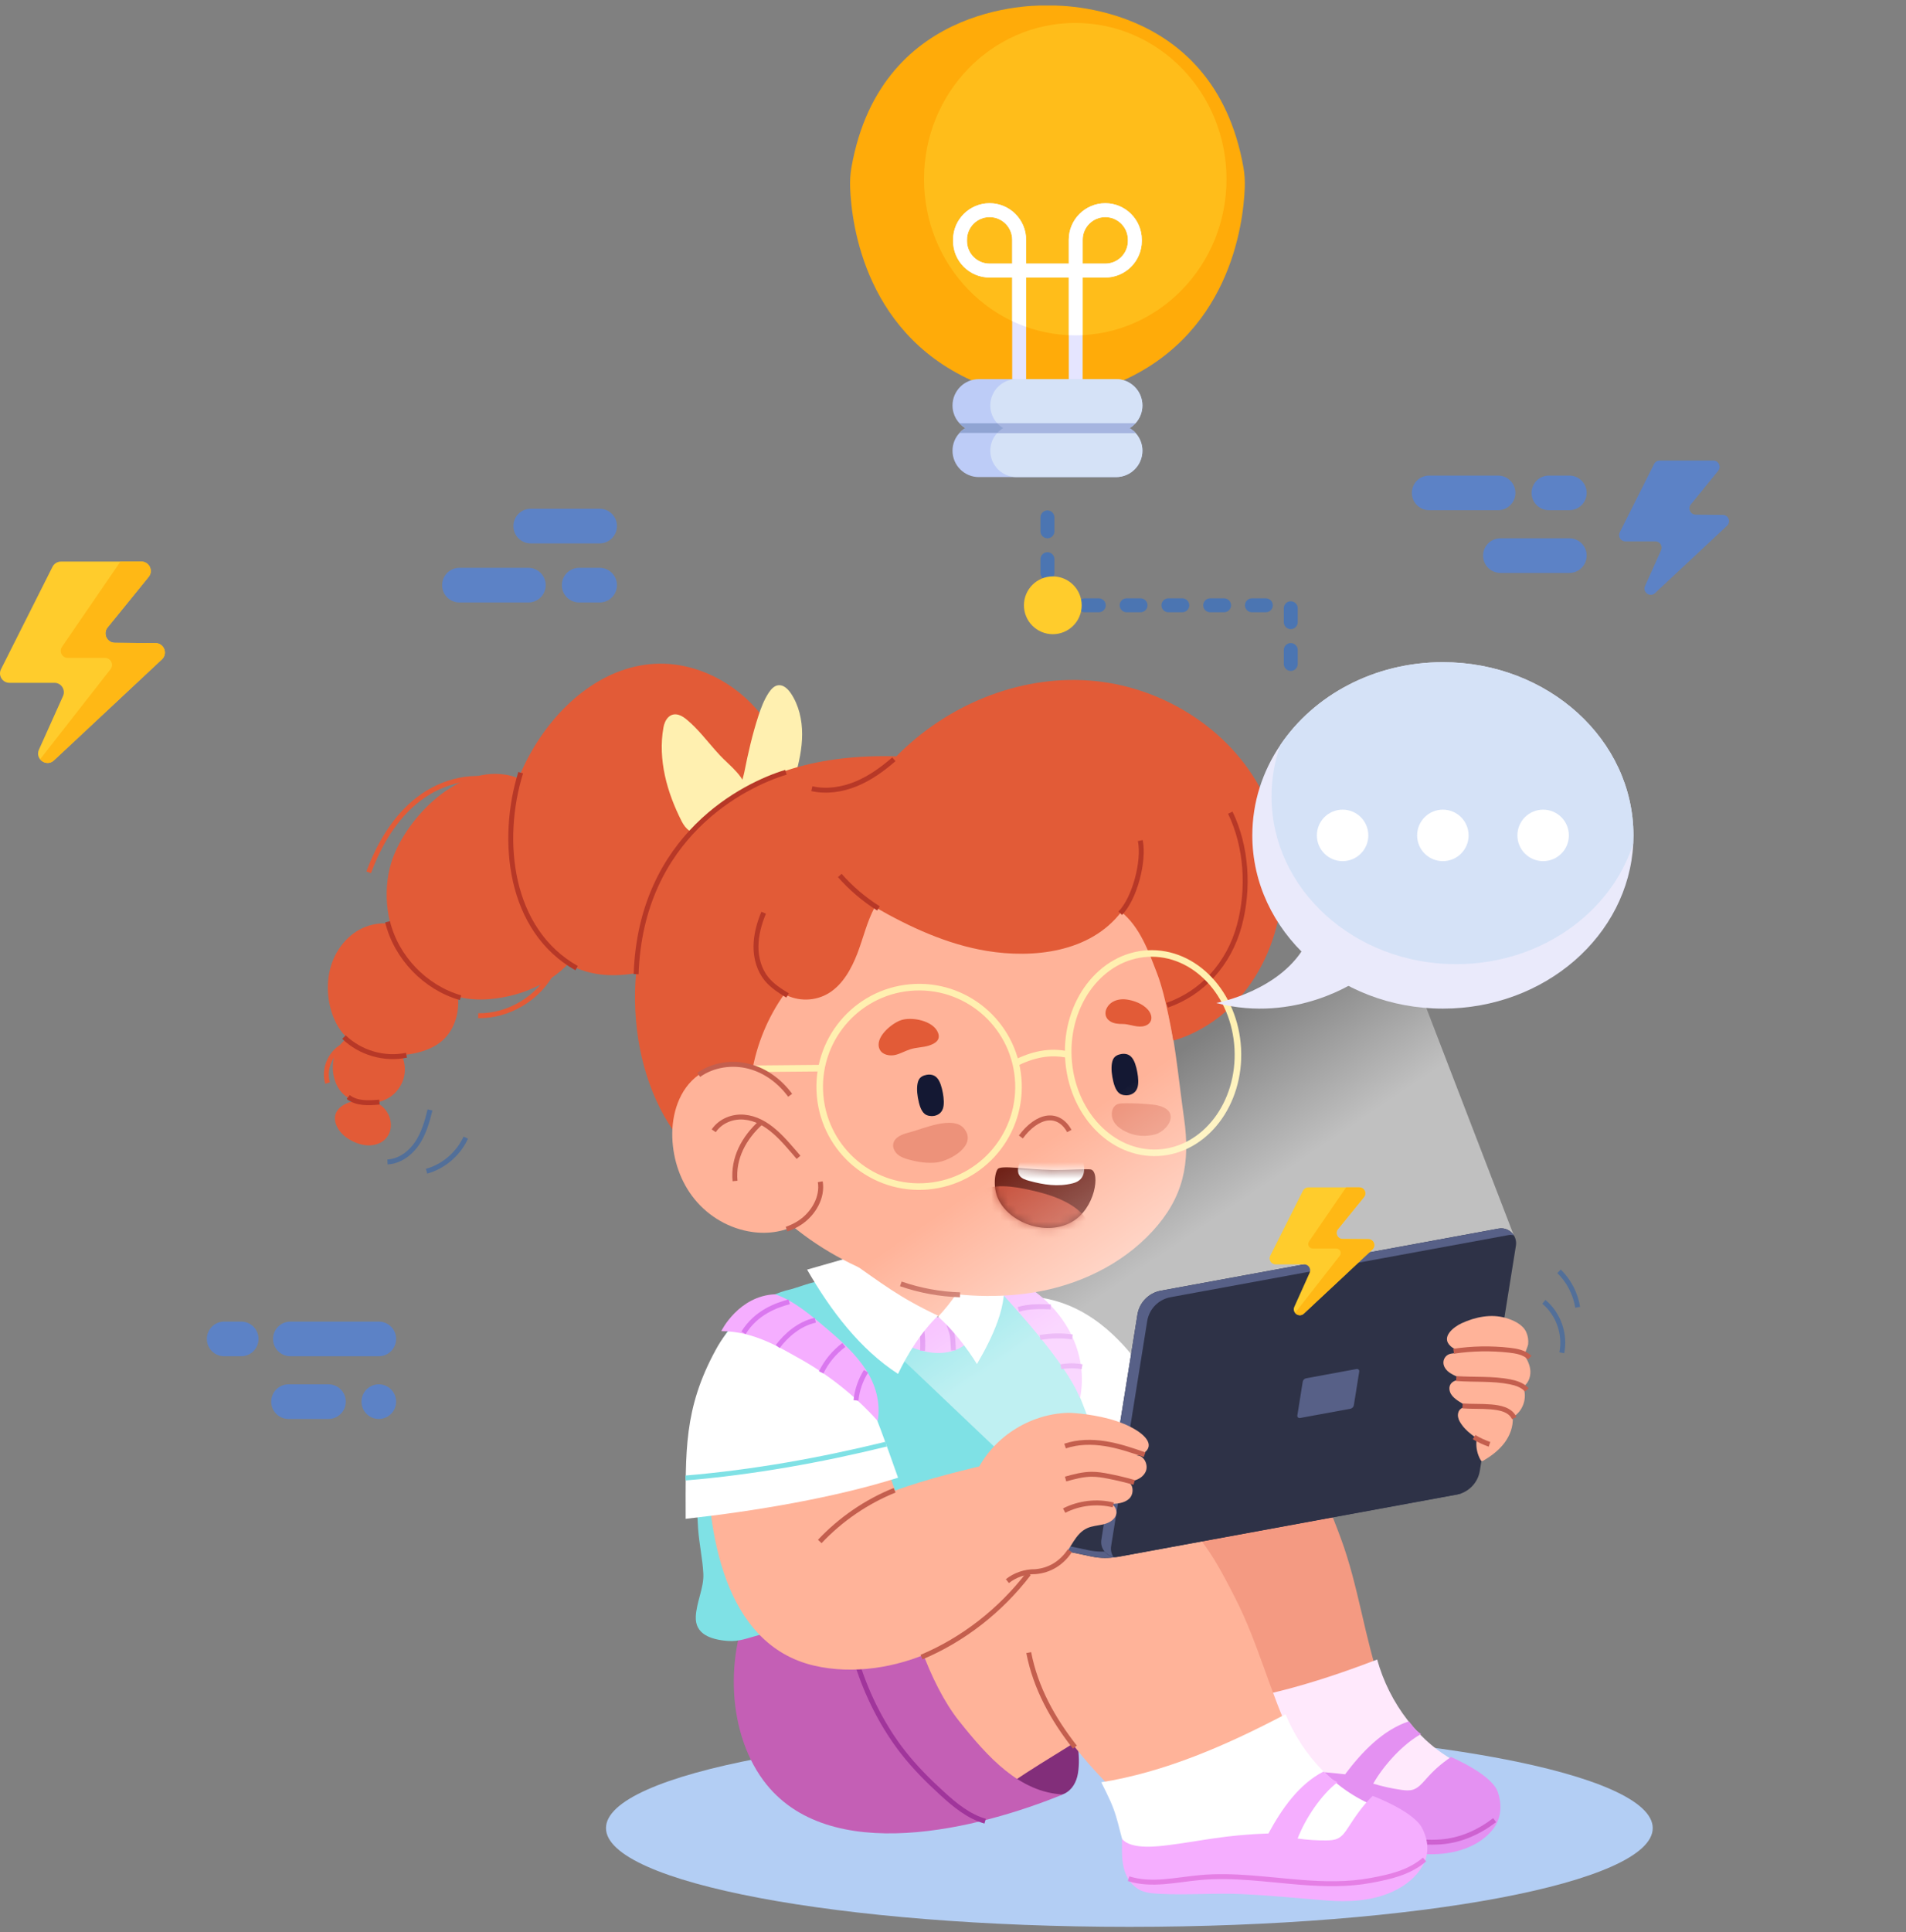 <svg width="224" height="227" viewBox="0 0 224 227" fill="none" xmlns="http://www.w3.org/2000/svg">
<rect x="0" y="0" width="224" height="227" fill="#808080" stroke="none"/>
<g clip-path="url(#clip0_28_3355)">
<path d="M132.726 226.353C98.756 226.353 71.218 221.159 71.218 214.752C71.218 208.345 98.756 203.151 132.726 203.151C166.696 203.151 194.235 208.345 194.235 214.752C194.235 221.159 166.696 226.353 132.726 226.353Z" fill="#B3CEF4"/>
<path d="M113.735 187.389C115.777 188.617 117.675 190.334 119.194 191.822C121.975 194.55 124.54 197.941 125.801 201.652C126.492 203.694 127.038 206.157 126.684 208.313C126.522 209.319 126.017 210.271 125.068 210.717C124.101 211.168 122.942 211.126 121.921 210.909C115.909 209.632 110.834 204.838 107.591 199.796C106.558 198.194 105.729 196.454 105.188 194.622C104.678 192.9 104.011 190.49 104.774 188.762C105.729 186.599 107.831 185.383 110.173 185.889C111.38 186.148 112.582 186.69 113.735 187.389Z" fill="#822E7A"/>
<path d="M130.408 170.319C135.381 168.801 140.925 167.102 146.234 167.969C153.015 169.078 155.405 174.86 157.574 180.697C159.682 186.389 160.342 192.322 162.336 198.044C155.706 200.369 149.531 202.224 142.696 203.874C140.606 201.338 138.528 198.688 136.81 195.869C136.726 195.737 136.654 195.598 136.57 195.46C133.952 196.695 131.057 197.984 129.033 199.092L117.579 188.172L116.071 174.728C120.852 173.252 125.633 171.776 130.408 170.319Z" fill="#F49A82"/>
<path d="M136.81 195.863C134.636 192.297 133.045 188.448 132.726 184.19" stroke="black" stroke-width="0.579" stroke-miterlimit="10" stroke-linejoin="round"/>
<path d="M139.405 200.326C146.823 200.037 154.348 197.821 161.85 194.948C163.267 200.079 166.781 204.79 171.532 207.169C173.099 207.952 174.943 208.699 175.532 210.355C176.024 211.728 175.394 213.319 174.307 214.288C173.219 215.252 171.76 215.692 170.324 215.909C164.138 216.83 158.054 214.132 151.862 213.246C149.663 212.933 147.447 212.843 145.231 212.686C144.618 212.644 143.976 212.584 143.447 212.264C142.949 211.963 142.612 211.463 142.306 210.963C140.312 207.747 139.867 204.085 139.405 200.326Z" fill="#FFE9FC"/>
<path d="M142.931 207.596C144.054 207.958 145.249 207.994 146.426 208.018C150.324 208.114 152.967 207.825 158.078 208.434C160.042 205.826 162.493 203.236 165.568 202.212C166.012 202.694 166.198 203.169 167.015 203.699C164.895 204.868 162.631 207.343 161.387 209.53C162.463 209.855 163.568 210.102 164.685 210.259C165.147 210.325 165.622 210.373 166.066 210.235C166.649 210.048 167.087 209.56 167.496 209.096C168.517 207.94 169.273 207.271 170.523 206.398C170.787 206.518 175.322 208.47 176.018 210.494C176.547 212.018 176.445 213.608 175.46 214.879C174.469 216.15 172.997 216.963 171.46 217.396C168.913 218.113 166.192 217.842 163.622 217.234C160.432 216.481 157.255 215.674 154.042 215.029C150.853 214.385 147.597 214.186 144.414 213.523C143.561 213.349 142.702 213.108 141.994 212.596C140 211.15 140.072 207.572 140.168 205.332C140.63 206.434 141.808 207.235 142.931 207.596Z" fill="#E491F2"/>
<path d="M175.658 213.819C173.76 215.258 171.634 216.204 169.309 216.373C166.769 216.559 163.892 216.011 161.411 215.415C159.585 214.975 157.892 214.192 156.09 213.68C154.222 213.144 152.3 212.807 150.36 212.638C148.246 212.451 146.114 212.463 144.03 212.042C142.69 211.771 141.381 211.331 140.12 210.801" stroke="#CE62D1" stroke-width="0.579" stroke-miterlimit="10" stroke-linejoin="round"/>
<path d="M116.972 180.624C121.315 178.715 125.681 176.547 130.552 176.679C133.783 176.769 137.225 176.806 139.633 179.215C142.042 181.624 143.627 184.72 145.165 187.726C147.928 193.129 149.279 198.941 151.928 204.392C145.615 207.482 139.699 210.06 133.111 212.5C130.738 210.223 128.366 207.844 126.33 205.242C126.234 205.115 126.144 204.989 126.048 204.862C123.591 206.398 120.864 208.024 118.99 209.355L106.336 199.863L103.26 186.69C107.825 184.666 112.396 182.642 116.972 180.624Z" fill="#FFB399"/>
<path d="M126.324 205.241C123.747 201.953 121.711 198.321 120.9 194.135" stroke="#C45F4E" stroke-width="0.579" stroke-miterlimit="10" stroke-linejoin="round"/>
<path d="M129.423 209.367C136.756 208.205 143.97 205.121 151.081 201.374C153.093 206.301 157.135 210.566 162.126 212.373C163.772 212.969 165.694 213.493 166.475 215.065C167.123 216.372 166.685 218.023 165.718 219.113C164.751 220.203 163.351 220.805 161.952 221.191C155.922 222.841 149.555 220.878 143.303 220.727C141.087 220.673 138.871 220.848 136.654 220.956C136.036 220.986 135.393 221.004 134.834 220.745C134.306 220.504 133.909 220.046 133.549 219.589C132.042 217.685 131.849 215.631 131.159 213.361C130.774 212.09 130.324 211.15 129.423 209.367Z" fill="white"/>
<path d="M137.489 216.728C141.357 216.234 143.928 215.553 149.069 215.385C150.625 212.511 152.655 209.584 155.544 208.108C156.054 208.518 156.306 208.958 157.195 209.361C155.273 210.837 153.405 213.62 152.504 215.975C153.622 216.137 154.745 216.21 155.874 216.198C156.336 216.192 156.817 216.174 157.237 215.963C157.79 215.692 158.144 215.144 158.48 214.626C159.315 213.331 160.216 212.03 161.321 210.975C161.604 211.054 166.12 212.825 167.117 214.722C167.868 216.149 168.006 217.734 167.219 219.137C166.433 220.54 165.099 221.57 163.64 222.227C161.225 223.317 158.499 223.462 155.862 223.251C152.595 222.992 149.333 222.667 146.06 222.51C142.811 222.353 139.561 222.643 136.318 222.474C135.447 222.426 134.528 222.378 133.783 221.92C131.513 220.51 131.897 217.559 131.861 216.005C132.943 217.372 136.318 216.872 137.489 216.728Z" fill="#F5AEFF"/>
<path d="M88.972 186.804C85.218 193.225 85.206 203.043 89.705 209.138C97.302 219.438 115.225 214.752 124.906 210.801C119.813 210.536 116.125 206.458 112.702 202.158C109.278 197.857 106.492 189.858 106.191 184.365C99.801 185.467 93.849 187.34 88.696 191.292" fill="#C45FB5"/>
<path d="M115.777 213.939C113.825 213.373 112.203 212.036 110.702 210.662C109.056 209.163 107.483 207.578 106.113 205.826C101.927 200.459 98.96 192.538 99.471 185.738" stroke="#A0359B" stroke-width="0.579" stroke-miterlimit="10" stroke-linejoin="round"/>
<path d="M167.417 218.444C165.622 219.968 163.417 220.474 161.135 220.896C158.426 221.402 155.646 221.342 152.913 221.125C148.967 220.818 145.015 220.203 141.069 220.559C138.246 220.811 135.339 221.558 132.636 220.697" stroke="#E57FE5" stroke-width="0.579" stroke-miterlimit="10" stroke-linejoin="round"/>
<path d="M119.639 152.248C124.666 152.194 128.588 154.32 131.969 157.964C133.981 160.133 135.585 162.825 137.345 165.295C133.002 167.909 124.498 171.276 119.639 172.691C118.005 168.8 115.296 162.47 115.296 162.47" fill="white"/>
<path d="M96.239 150.592C97.807 151.833 99.939 153.025 101.657 154.085C105.476 156.435 110.323 158.681 113.837 154.748C114.66 153.826 115.212 152.73 115.687 151.622C118.227 151.513 119.158 151.995 121.687 152.26C123.453 155.308 124.756 158.639 126.035 161.91C127.447 165.518 129.255 169.372 129.387 173.306C129.435 174.775 129.098 176.305 128.156 177.432C127.321 178.438 126.095 179.022 124.918 179.576C123.495 180.238 122.059 180.901 120.762 181.793C118.624 183.262 116.924 185.298 114.792 186.78C112.942 188.063 110.828 188.882 108.66 189.448C106.816 189.93 104.822 190.611 102.924 190.623C99.897 190.641 96.87 190.839 93.873 191.255C92.311 191.472 90.701 191.683 89.176 192.08C87.933 192.406 86.888 192.863 85.542 192.767C83.488 192.61 81.692 191.954 81.77 189.924C81.836 188.231 82.737 186.515 82.659 184.882C82.575 183.136 82.161 181.323 82.041 179.546C81.668 173.848 81.65 167.186 83.176 161.536C83.909 158.814 85.632 155.392 88.113 153.61C89.242 152.796 91.53 151.736 92.906 151.465C93.38 151.369 95.975 150.381 96.239 150.592Z" fill="#7FE1E5"/>
<path d="M126.93 164.253C127.897 159.344 125.573 154.633 121.555 151.67C120.077 151.646 118.96 151.664 117.489 151.64C118.984 153.381 125.158 159.868 126.93 164.253Z" fill="#F5AEFF"/>
<path d="M108.515 154.507C111.074 154.917 117.374 154.513 115.843 149.809C115.116 147.58 113.368 145.924 111.446 145.044C109.524 144.165 107.422 143.966 105.362 143.924C102.293 143.864 97.158 145.183 100.017 149.712C101.975 152.808 105.314 153.995 108.515 154.507Z" fill="#FFB399"/>
<path d="M98.737 148.273C101.855 151.08 105.554 153.23 109.53 154.543C110.095 154.73 110.72 154.899 111.266 154.67C111.663 154.507 111.945 154.158 112.209 153.826C113.026 152.796 113.819 151.748 114.582 150.682C115.338 150.809 116.311 150.941 117.068 151.062C117.158 151.074 117.26 151.098 117.314 151.17C117.38 151.267 117.338 151.399 117.296 151.513C116.642 153.086 115.975 154.67 115.05 156.097C114.54 156.886 113.933 157.645 113.146 158.157C112.071 158.856 110.732 159.049 109.464 158.892C108.197 158.735 106.99 158.26 105.837 157.699C102.035 155.844 98.707 153.031 96.245 149.586L98.737 148.273Z" fill="#F5AEFF"/>
<path d="M111.164 154.664C111.308 155.049 111.452 155.435 111.597 155.82C111.717 156.145 111.843 156.477 111.909 156.82C111.957 157.079 111.975 157.35 111.993 157.615C112.011 157.952 112.035 158.296 112.053 158.633" stroke="#DA78EF" stroke-width="0.579" stroke-miterlimit="10" stroke-linejoin="round"/>
<path d="M107.849 154.146C108.323 155.603 108.522 157.145 108.42 158.675" stroke="#DA78EF" stroke-width="0.579" stroke-miterlimit="10" stroke-linejoin="round"/>
<path d="M99.446 147.833C103.711 150.821 105.591 152.356 110.239 154.561C108.233 156.501 106.624 159.121 105.542 161.397C101.062 158.494 97.626 153.959 94.852 149.146L99.446 147.833Z" fill="white"/>
<path d="M114.227 148.779L117.915 149.447C118.239 151.357 117.915 153.357 117.272 155.157C116.636 156.958 115.753 158.627 114.816 160.241C113.609 158.302 112.005 156.23 110.251 154.67C111.843 152.989 113.194 150.989 114.227 148.779Z" fill="white"/>
<path d="M127.17 160.555C126.348 160.404 125.495 160.404 124.678 160.561" stroke="#DA78EF" stroke-width="0.579" stroke-miterlimit="10" stroke-linejoin="round"/>
<path d="M126.029 157.055C124.768 156.868 123.477 156.892 122.227 157.121" stroke="#DA78EF" stroke-width="0.579" stroke-miterlimit="10" stroke-linejoin="round"/>
<path d="M123.489 153.525C122.209 153.483 120.906 153.441 119.687 153.82" stroke="#DA78EF" stroke-width="0.579" stroke-miterlimit="10" stroke-linejoin="round"/>
<path d="M82.239 78.764C86.743 80.342 90.443 84.065 92.011 88.588C92.731 90.672 93.014 92.919 92.719 95.105C92.293 98.268 90.701 101.141 89.062 103.875C87.957 105.712 86.803 107.537 85.302 109.061C81.86 112.555 75.464 115.073 70.551 114.47C64.365 113.711 60.058 107.646 59.343 101.767C57.914 90.052 69.272 74.211 82.239 78.764Z" fill="#E25B37"/>
<path d="M89.122 84.119C89.434 83.161 89.794 82.21 90.347 81.372C90.617 80.969 90.978 80.559 91.458 80.499C92.077 80.421 92.605 80.939 92.954 81.457C93.891 82.86 94.275 84.577 94.269 86.263C94.269 87.95 93.897 89.618 93.434 91.238C93.23 91.943 92.978 92.69 92.401 93.148C91.806 93.618 90.996 93.678 90.239 93.72C89.452 93.762 88.113 93.883 87.47 93.286C86.803 92.666 87.326 91.467 87.476 90.708C87.915 88.486 88.419 86.275 89.122 84.119Z" fill="#FFF0B0"/>
<path d="M82.533 86.354C81.98 85.727 81.404 85.119 80.767 84.583C80.467 84.33 80.136 84.089 79.758 83.975C78.719 83.673 78.124 84.559 77.968 85.468C77.302 89.257 78.395 93.1 80.106 96.467C80.593 97.418 81.242 97.967 82.341 97.888C84.173 97.756 85.764 96.521 86.893 95.069C87.32 94.521 87.716 93.895 87.734 93.196C87.776 91.347 85.704 89.925 84.593 88.715C83.884 87.956 83.224 87.137 82.533 86.354Z" fill="#FFF0B0"/>
<path d="M67.854 111.88C65.716 115.03 61.806 117.036 57.433 117.379C48.262 118.096 43.812 108.399 45.986 101.333C47.445 96.587 53.313 90.04 59.415 91.003C63.223 91.606 65.812 95.292 67.295 98.207C68.623 100.815 69.632 103.634 69.56 106.555C69.512 108.555 68.893 110.35 67.854 111.88Z" fill="#E25B37"/>
<path d="M51.049 111.302C52.382 112.838 53.469 114.657 53.776 116.669C54.088 118.681 53.517 120.897 51.992 122.24C51.067 123.053 49.878 123.493 48.677 123.746C45.686 124.373 42.226 123.746 40.286 121.379C39.541 120.476 39.067 119.373 38.791 118.235C38.25 115.982 38.526 113.489 39.782 111.549C42.562 107.248 47.944 107.712 51.049 111.302Z" fill="#E25B37"/>
<path d="M47.301 124.15C47.788 125.439 47.673 126.932 46.641 128.155C45.818 129.131 44.508 129.643 43.235 129.607C41.313 129.547 39.86 128.619 39.319 126.794C38.478 123.963 40.274 121.114 43.355 121.228C45.187 121.289 46.7 122.566 47.301 124.15Z" fill="#E25B37"/>
<path d="M44.538 129.691C42.611 128.522 38.082 129.661 39.703 132.534C40.052 133.148 40.616 133.612 41.235 133.955C42.076 134.419 43.061 134.684 43.998 134.485C46.43 133.967 46.52 130.986 44.593 129.733C44.581 129.715 44.556 129.703 44.538 129.691Z" fill="#E25B37"/>
<path d="M136.372 112.91C135.603 109.266 133.855 105.851 131.399 103.062C126.948 98.008 119.579 96.382 113.116 96.346C102.78 96.292 90.827 101.863 86.022 111.531C80.683 122.276 84.395 137.178 93.752 144.532C101.362 150.507 111.813 153.35 121.38 151.845C126.678 151.007 131.801 148.592 135.441 144.641C139.074 140.689 139.921 136.678 139.153 131.359C138.648 127.848 138.186 123.065 137.435 119.602C136.954 117.391 136.834 115.121 136.372 112.91Z" fill="#FFB399"/>
<path d="M119.975 133.564C120.924 132.275 122.065 131.468 123.104 131.341C124.143 131.215 125.08 131.769 125.669 132.865" stroke="#C45F4E" stroke-width="0.579" stroke-miterlimit="10" stroke-linejoin="round"/>
<path d="M103.386 123.282C103.687 123.903 104.515 124.077 105.188 123.933C105.813 123.794 106.365 123.457 106.972 123.264C107.687 123.035 108.449 123.053 109.164 122.83C109.885 122.602 110.552 122.192 110.257 121.361C109.723 119.867 107.05 119.385 105.783 119.879C104.708 120.295 102.732 121.927 103.386 123.282Z" fill="#E25B37"/>
<path d="M132.366 117.41C131.723 117.331 131.038 117.452 130.534 117.855C129.849 118.41 129.615 119.428 130.468 119.976C130.888 120.247 131.417 120.289 131.921 120.289C132.666 120.283 133.459 120.668 134.222 120.578C135.345 120.451 135.657 119.482 134.912 118.614C134.3 117.916 133.267 117.524 132.366 117.41Z" fill="#E25B37"/>
<path d="M106.828 133.04C106.047 133.233 105.122 133.576 104.978 134.371C104.894 134.853 105.158 135.341 105.536 135.648C105.915 135.955 106.389 136.112 106.858 136.232C107.891 136.509 108.972 136.678 110.041 136.563C111.615 136.389 114.906 134.564 113.308 132.582C112.005 130.974 108.389 132.654 106.828 133.04Z" fill="#ED927A"/>
<path d="M131.231 129.757C130.912 129.932 130.72 130.293 130.678 130.655C130.528 131.902 131.615 132.679 132.654 133.094C133.645 133.492 134.762 133.534 135.789 133.251C136.606 133.028 137.669 132.052 137.579 131.106C137.489 130.143 136.24 129.842 135.429 129.757C134.3 129.637 133.164 129.589 132.023 129.613C131.765 129.619 131.495 129.631 131.261 129.745C131.249 129.745 131.237 129.751 131.231 129.757Z" fill="#ED927A"/>
<path d="M133.663 125.969C133.777 126.589 133.831 127.318 133.669 127.788C133.489 128.324 133.062 128.571 132.63 128.649C132.312 128.709 131.819 128.655 131.531 128.42C131.08 128.053 130.87 127.312 130.726 126.505C130.594 125.77 130.582 124.951 130.81 124.451C131.002 124.041 131.393 123.89 131.753 123.824C132.156 123.752 132.63 123.8 132.972 124.18C133.333 124.565 133.543 125.294 133.663 125.969Z" fill="#141833"/>
<path d="M110.81 128.408C110.924 129.028 110.978 129.757 110.816 130.227C110.635 130.763 110.209 131.01 109.777 131.088C109.458 131.149 108.966 131.094 108.678 130.859C108.227 130.492 108.017 129.751 107.873 128.944C107.741 128.209 107.729 127.39 107.957 126.89C108.149 126.481 108.539 126.33 108.9 126.264C109.302 126.191 109.777 126.24 110.119 126.619C110.479 127.005 110.69 127.733 110.81 128.408Z" fill="#141833"/>
<path d="M117.254 137.334C116.876 137.828 116.63 139.726 117.483 141.183C119.032 143.84 123.056 145.165 125.945 143.557C128.744 141.99 129.321 137.702 128.215 137.383C127.849 137.28 125.471 137.473 123.609 137.437C120.522 137.377 117.633 136.847 117.254 137.334Z" fill="#702218"/>
<mask id="mask0_28_3355" style="mask-type:luminance" maskUnits="userSpaceOnUse" x="116" y="137" width="13" height="8">
<path d="M117.254 137.334C116.876 137.828 116.63 139.726 117.483 141.183C119.032 143.84 123.056 145.165 125.945 143.557C128.744 141.99 129.321 137.702 128.215 137.383C127.849 137.28 125.471 137.473 123.609 137.437C120.522 137.377 117.633 136.847 117.254 137.334Z" fill="white"/>
</mask>
<g mask="url(#mask0_28_3355)">
<path d="M114.702 139.967C115.693 139.503 116.81 139.334 117.903 139.352C118.996 139.37 120.083 139.575 121.152 139.816C123.02 140.238 124.906 140.804 126.444 141.942C126.912 142.291 127.357 142.707 127.615 143.231C127.873 143.755 127.921 144.418 127.621 144.918C127.273 145.508 126.558 145.755 125.885 145.875C125.044 146.026 124.186 146.05 123.333 146.062C121.681 146.086 119.957 146.068 118.492 145.309C117.891 145.002 117.357 144.574 116.852 144.123C115.867 143.231 114.996 142.219 114.263 141.111" fill="#C64E39"/>
<path d="M119.885 136.455C119.789 136.714 119.687 136.973 119.651 137.244C119.615 137.515 119.639 137.81 119.783 138.045C120.023 138.442 120.516 138.599 120.96 138.719C122.66 139.183 124.324 139.442 126.065 139.008C127.747 138.593 127.555 137.045 127.086 135.702" fill="white"/>
</g>
<path d="M88.359 126.041C88.918 122.692 90.239 119.494 92.179 116.777C93.782 117.675 95.825 117.632 97.398 116.669C99.038 115.663 100.059 113.826 100.774 111.971C101.482 110.115 101.879 108.296 102.81 106.55C106.936 108.923 111.32 110.941 115.963 111.705C121.381 112.597 128.113 111.916 131.777 107.122C133.969 108.911 134.978 111.724 136.017 114.434C137.044 117.114 137.891 122.228 137.891 122.228C137.891 122.228 142.468 121.222 146.168 116.627C151.429 110.091 152.162 100.376 148.288 92.931C144.414 85.486 136.372 80.553 128.017 79.945C119.663 79.33 111.218 82.86 105.35 88.847C86.275 88.323 80.383 98.545 77.764 103.616C72.401 114.012 74.046 128.631 81.698 135.811C82.851 136.889 84.143 137.642 85.65 138.033" fill="#E25B37"/>
<path d="M103.236 106.712C101.548 105.652 100.017 104.345 98.695 102.845" stroke="#B73827" stroke-width="0.579" stroke-miterlimit="10" stroke-linejoin="round"/>
<path d="M144.588 95.467C146.516 99.454 146.817 104.406 145.657 108.706C144.426 113.272 141.273 116.663 137.165 118.09" stroke="#B73827" stroke-width="0.579" stroke-miterlimit="10" stroke-linejoin="round"/>
<path d="M96.381 128.723C95.805 122.279 100.547 116.587 106.973 116.009C113.399 115.431 119.075 120.187 119.651 126.631C120.228 133.075 115.485 138.768 109.059 139.346C102.634 139.924 96.957 135.168 96.381 128.723Z" stroke="#FFF0B0" stroke-width="0.772" stroke-miterlimit="10"/>
<path d="M125.557 124.236C125.22 117.775 129.405 112.303 134.904 112.015C140.402 111.727 145.133 116.731 145.47 123.192C145.806 129.653 141.622 135.124 136.123 135.413C130.625 135.701 125.894 130.697 125.557 124.236Z" stroke="#FFF0B0" stroke-width="0.772" stroke-miterlimit="10"/>
<path d="M125.537 123.897C123.326 123.415 121.308 123.879 119.17 124.969" stroke="#FFF0B0" stroke-width="0.772" stroke-miterlimit="10"/>
<path d="M96.275 125.481L85.644 125.577" stroke="#FFF0B0" stroke-width="0.772" stroke-miterlimit="10"/>
<path d="M92.863 128.667C91.692 127.077 90.034 125.794 88.064 125.276C86.094 124.752 83.818 125.053 82.112 126.27C79.794 127.926 78.917 130.926 79.013 133.63C79.103 136.269 79.986 138.859 81.638 140.882C83.29 142.912 85.722 144.346 88.413 144.725C90.299 144.99 92.353 144.707 93.975 143.641C95.602 142.575 96.695 140.635 96.389 138.822" fill="#FFB399"/>
<path d="M92.437 144.394C92.978 144.207 93.5 143.96 93.987 143.641C95.614 142.575 96.707 140.636 96.401 138.823" stroke="#C45F4E" stroke-width="0.579" stroke-miterlimit="10" stroke-linejoin="round"/>
<path d="M92.864 128.667C91.692 127.077 90.035 125.794 88.065 125.276C86.095 124.752 83.819 125.053 82.113 126.27" stroke="#C45F4E" stroke-width="0.579" stroke-miterlimit="10" stroke-linejoin="round"/>
<path d="M83.878 132.835C84.683 131.661 86.113 131.119 87.44 131.233C90.215 131.474 92.083 133.92 93.849 135.955" stroke="#C45F4E" stroke-width="0.579" stroke-miterlimit="10" stroke-linejoin="round"/>
<path d="M86.383 138.732C86.137 136.058 87.41 133.679 89.458 131.824" stroke="#C45F4E" stroke-width="0.579" stroke-miterlimit="10" stroke-linejoin="round"/>
<path d="M112.828 152.104C110.461 152.031 108.107 151.598 105.867 150.821" stroke="#C45F4E" stroke-width="0.579" stroke-miterlimit="10" stroke-linejoin="round"/>
<path d="M131.657 107.284C133.363 105.526 134.504 101.135 134.011 98.743" stroke="#B73827" stroke-width="0.579" stroke-miterlimit="10" stroke-linejoin="round"/>
<path d="M92.557 116.94C91.668 116.397 90.767 115.825 90.101 115.018C89.236 113.964 88.84 112.567 88.846 111.193C88.852 109.826 89.224 108.477 89.746 107.218" stroke="#B73827" stroke-width="0.579" stroke-miterlimit="10" stroke-linejoin="round"/>
<path d="M67.764 113.729C59.824 109.254 58.731 98.701 61.193 90.769" stroke="#B73827" stroke-width="0.579" stroke-miterlimit="10" stroke-linejoin="round"/>
<path d="M54.124 117.205C49.974 116.018 46.575 112.488 45.547 108.284" stroke="#B73827" stroke-width="0.579" stroke-miterlimit="10" stroke-linejoin="round"/>
<path d="M47.77 123.963C45.175 124.505 42.334 123.68 40.424 121.831" stroke="#B73827" stroke-width="0.579" stroke-miterlimit="10" stroke-linejoin="round"/>
<path d="M44.593 129.468C43.325 129.583 41.926 129.661 40.923 128.872" stroke="#B73827" stroke-width="0.579" stroke-miterlimit="10" stroke-linejoin="round"/>
<path d="M105.05 89.197C103.711 90.359 102.251 91.413 100.611 92.088C98.972 92.762 97.134 93.039 95.41 92.648" stroke="#B73827" stroke-width="0.579" stroke-miterlimit="10" stroke-linejoin="round"/>
<path d="M92.365 90.721C87.5 92.184 75.314 98.183 74.761 114.434" stroke="#B73827" stroke-width="0.579" stroke-miterlimit="10" stroke-linejoin="round"/>
<path d="M64.989 113.994C63.361 117.223 59.806 119.379 56.196 119.319" stroke="#E25B37" stroke-width="0.579" stroke-miterlimit="10" stroke-linejoin="round"/>
<path d="M59.115 91.991C55.83 90.757 51.986 91.72 49.199 93.865C46.412 96.009 44.562 99.177 43.331 102.472" stroke="#E25B37" stroke-width="0.579" stroke-miterlimit="10" stroke-linejoin="round"/>
<path d="M40.586 122.758C38.923 123.451 37.968 125.505 38.502 127.228" stroke="#E25B37" stroke-width="0.579" stroke-miterlimit="10" stroke-linejoin="round"/>
<path d="M177.904 145.111L160.667 100.334L89.458 143.918L130.011 182.461L177.904 145.111Z" fill="url(#paint0_linear_28_3355)"/>
<path d="M131.285 182.889L171.514 175.498C172.114 175.39 172.126 174.529 171.526 174.408L155.94 171.131C154.967 170.927 153.958 170.915 152.979 171.095L112.377 178.558C111.861 178.655 111.849 179.395 112.365 179.504L128.324 182.859C129.297 183.058 130.306 183.07 131.285 182.889Z" fill="#2E3247"/>
<path d="M127.945 182.111C128.918 182.316 129.927 182.328 130.906 182.148L171.129 174.757C171.345 174.715 171.484 174.576 171.544 174.408C172.114 174.552 172.096 175.383 171.508 175.492L131.279 182.882C130.3 183.063 129.297 183.051 128.318 182.846L112.359 179.491C111.993 179.413 111.897 179.028 112.053 178.769L127.945 182.111Z" fill="#576087"/>
<path d="M131.477 182.877L171.171 175.583C172.589 175.324 173.688 174.197 173.916 172.77L178.156 146.334C178.349 145.135 177.304 144.111 176.114 144.328L136.42 151.622C135.003 151.881 133.903 153.008 133.675 154.435L129.435 180.871C129.243 182.07 130.288 183.1 131.477 182.877Z" fill="#2E3247"/>
<path d="M152.775 166.578L158.703 165.488C158.913 165.451 159.081 165.283 159.111 165.066L159.742 161.121C159.772 160.94 159.616 160.789 159.435 160.82L153.507 161.91C153.297 161.946 153.129 162.115 153.099 162.331L152.468 166.277C152.438 166.457 152.594 166.614 152.775 166.578Z" fill="#576087"/>
<path d="M129.435 180.871L133.675 154.435C133.903 153.007 135.003 151.881 136.42 151.622L176.114 144.328C176.853 144.189 177.538 144.539 177.904 145.105C177.7 145.069 177.484 145.05 177.262 145.093L137.567 152.387C136.15 152.646 135.051 153.772 134.822 155.2L130.582 181.636C130.51 182.088 130.612 182.515 130.84 182.865C129.945 182.696 129.279 181.847 129.435 180.871Z" fill="#576087"/>
<path d="M102.72 168.156L105.194 175.094C109.152 173.667 113.302 172.679 117.404 171.709C118.438 174.787 121.699 183.503 121.735 184.683C118.227 188.418 114.251 191.815 109.603 193.959C105.392 195.899 100.287 196.736 95.692 195.67C84.96 193.176 83.098 179.708 83.11 170.547L102.72 168.156Z" fill="#FFB399"/>
<path d="M120.9 184.858C117.579 189.195 113.194 192.61 108.299 194.664" stroke="#C45F4E" stroke-width="0.579" stroke-miterlimit="10" stroke-linejoin="round"/>
<path d="M101.608 163.307C103.002 166.439 103.945 169.065 105.542 173.589C98.131 175.932 88.749 177.516 80.581 178.419C80.581 170.523 80.335 165.506 84.113 158.573C85.632 155.79 87.554 154.007 90.743 153.206" fill="white"/>
<path d="M104.137 169.65C96.413 171.541 88.491 172.962 80.563 173.625" stroke="#7FE1E5" stroke-width="0.579" stroke-miterlimit="10" stroke-linejoin="round"/>
<path d="M103.158 166.927C103.488 164.789 102.948 162.735 101.771 160.922C100.593 159.109 98.984 157.627 97.338 156.23C95.536 154.694 93.284 152.754 91.092 152.043C86.833 152.218 84.767 156.326 84.773 156.374C88.653 156.374 91.843 158.428 93.626 159.404C97.194 161.355 100.437 163.897 103.158 166.927Z" fill="#F5AEFF"/>
<path d="M105.14 175.064C101.819 176.402 98.798 178.474 96.341 181.082" stroke="#C45F4E" stroke-width="0.579" stroke-miterlimit="10" stroke-linejoin="round"/>
<path d="M101.777 161.091C101.128 162.121 100.72 163.301 100.6 164.512" stroke="#DA78EF" stroke-width="0.579" stroke-miterlimit="10" stroke-linejoin="round"/>
<path d="M99.176 157.994C98.047 158.832 97.122 159.952 96.509 161.217" stroke="#DA78EF" stroke-width="0.579" stroke-miterlimit="10" stroke-linejoin="round"/>
<path d="M95.819 155.091C93.927 155.507 92.401 156.856 91.398 158.181" stroke="#DA78EF" stroke-width="0.579" stroke-miterlimit="10" stroke-linejoin="round"/>
<path d="M92.749 152.923C91.266 153.326 88.876 154.151 87.38 156.573" stroke="#DA78EF" stroke-width="0.579" stroke-miterlimit="10" stroke-linejoin="round"/>
<path d="M114.642 173.143C116.534 168.945 120.918 166.102 125.513 165.969C126.198 165.951 128.96 166.186 131.177 166.927C133.591 167.728 135.429 169.071 134.918 170.155C134.684 170.655 134.108 170.89 133.567 170.981C134.45 170.926 135.02 172.113 134.63 172.908C134.24 173.709 133.273 174.064 132.384 174.04C133.213 174.167 133.327 175.462 132.72 176.04C132.114 176.618 131.189 176.667 130.348 176.679C130.978 176.624 131.381 177.474 131.129 178.052C130.876 178.63 130.234 178.937 129.615 179.082C128.996 179.22 128.348 179.257 127.771 179.516C126.372 180.148 125.873 181.865 124.846 183.015C123.843 184.129 121.951 184.798 120.468 184.726" fill="#FFB399"/>
<path d="M118.39 185.738C119.308 185.015 120.48 184.617 121.651 184.629C123.357 184.503 124.786 183.605 125.729 182.172" stroke="#C45F4E" stroke-width="0.579" stroke-miterlimit="10" stroke-linejoin="round"/>
<path d="M130.828 176.787C128.906 176.317 126.822 176.558 125.062 177.455" stroke="#C45F4E" stroke-width="0.579" stroke-miterlimit="10" stroke-linejoin="round"/>
<path d="M133.291 174.143C132.288 173.854 131.273 173.613 130.246 173.414C129.609 173.287 128.96 173.185 128.312 173.185C127.267 173.185 126.24 173.468 125.231 173.745" stroke="#C45F4E" stroke-width="0.579" stroke-miterlimit="10" stroke-linejoin="round"/>
<path d="M134.516 170.89C133.008 170.36 131.483 169.848 129.909 169.595C128.33 169.342 126.684 169.36 125.17 169.872" stroke="#C45F4E" stroke-width="0.579" stroke-miterlimit="10" stroke-linejoin="round"/>
<path d="M176.931 154.814C175.231 154.332 173.393 154.7 171.772 155.447C170.823 155.886 169.291 157.079 170.487 158.145C170.805 158.434 171.225 158.585 171.634 158.723C171.285 159.031 170.745 158.916 170.312 159.079C169.904 159.229 169.616 159.657 169.634 160.097C169.646 160.452 169.838 160.789 170.096 161.036C170.354 161.283 170.679 161.452 170.997 161.608C171.345 161.777 171.706 161.934 172.066 162.072C171.472 162.06 170.769 162.114 170.463 162.626C170.258 162.964 170.324 163.415 170.523 163.759C170.727 164.096 171.045 164.349 171.375 164.572C171.766 164.837 172.174 165.078 172.595 165.289C172.258 165.271 171.892 165.301 171.64 165.524C171.375 165.752 171.291 166.144 171.363 166.493C171.429 166.837 171.628 167.144 171.838 167.427C172.258 167.993 172.727 168.367 173.291 168.782C173.357 168.83 173.43 168.885 173.472 168.957C173.538 169.071 173.526 169.216 173.514 169.348C173.46 170.083 173.628 170.836 173.988 171.481C174.024 171.553 174.078 171.625 174.156 171.637C174.21 171.643 174.27 171.613 174.318 171.589C175.255 171.047 176.144 170.378 176.799 169.511C177.454 168.644 177.862 167.559 177.778 166.475C178.985 165.813 179.544 164.18 178.997 162.916C179.586 162.536 179.88 161.801 179.856 161.103C179.832 160.404 179.52 159.741 179.117 159.169C179.141 159.199 179.58 158.073 179.592 157.934C179.646 157.446 179.574 156.934 179.37 156.489C178.961 155.573 177.838 155.073 176.931 154.814Z" fill="#FFB399"/>
<path d="M173.238 168.824C173.814 169.168 174.421 169.451 175.051 169.667" stroke="#C45F4E" stroke-width="0.579" stroke-miterlimit="10" stroke-linejoin="round"/>
<path d="M171.88 165.156C172.991 165.241 174.108 165.174 175.22 165.271C176.241 165.361 177.478 165.566 177.958 166.59" stroke="#C45F4E" stroke-width="0.579" stroke-miterlimit="10" stroke-linejoin="round"/>
<path d="M171.141 161.94C173.25 162.096 175.388 161.916 177.454 162.325C178.187 162.47 178.943 162.717 179.436 163.277" stroke="#C45F4E" stroke-width="0.579" stroke-miterlimit="10" stroke-linejoin="round"/>
<path d="M170.835 158.735C172.991 158.41 175.189 158.368 177.358 158.609C178.229 158.705 179.147 158.874 179.778 159.482" stroke="#C45F4E" stroke-width="0.579" stroke-miterlimit="10" stroke-linejoin="round"/>
<path d="M50.533 130.39C50.202 131.763 49.8 133.154 49.007 134.329C48.214 135.497 46.953 136.431 45.541 136.497" stroke="#526F99" stroke-width="0.579" stroke-miterlimit="10"/>
<path d="M54.737 133.642C53.872 135.546 52.142 137.027 50.13 137.588" stroke="#526F99" stroke-width="0.579" stroke-miterlimit="10"/>
<path d="M183.544 158.916C183.994 156.742 183.153 154.344 181.442 152.929" stroke="#526F99" stroke-width="0.579" stroke-miterlimit="10"/>
<path d="M185.412 153.573C185.159 151.977 184.379 150.471 183.225 149.345" stroke="#526F99" stroke-width="0.579" stroke-miterlimit="10"/>
</g>
<path d="M153.129 139.873L149.286 147.511C149.052 147.977 149.39 148.527 149.912 148.527H153.273C153.782 148.527 154.121 149.052 153.912 149.515L152.116 153.511C151.802 154.21 152.676 154.834 153.235 154.311L161.291 146.779C161.754 146.347 161.452 145.571 160.818 145.566L157.778 145.541C157.19 145.537 156.869 144.854 157.239 144.398L160.301 140.629C160.673 140.171 160.347 139.486 159.757 139.486H153.755C153.49 139.487 153.248 139.636 153.129 139.873Z" fill="#FFCC2C"/>
<path d="M161.291 146.779L153.234 154.313C152.893 154.63 152.431 154.52 152.205 154.226L157.455 147.515C157.724 147.169 157.479 146.669 157.042 146.669H154.268C153.85 146.669 153.6 146.193 153.835 145.847L158.196 139.486H159.758C160.35 139.486 160.677 140.173 160.302 140.63L157.239 144.399C156.869 144.856 157.191 145.539 157.778 145.543L160.821 145.567C161.45 145.572 161.753 146.347 161.291 146.779Z" fill="#FFB815"/>
<path d="M176.061 59.936H167.96C166.836 59.936 165.925 59.026 165.925 57.901C165.925 56.777 166.836 55.866 167.96 55.866H176.061C177.185 55.866 178.096 56.777 178.096 57.901C178.096 59.025 177.185 59.936 176.061 59.936Z" fill="#5C82C6"/>
<path d="M184.436 67.305H176.334C175.21 67.305 174.299 66.395 174.299 65.27C174.299 64.146 175.21 63.235 176.334 63.235H184.436C185.56 63.235 186.471 64.146 186.471 65.27C186.471 66.395 185.559 67.305 184.436 67.305Z" fill="#5C82C6"/>
<path d="M184.436 59.936H182.029C180.905 59.936 179.994 59.026 179.994 57.901C179.994 56.777 180.905 55.866 182.029 55.866H184.436C185.56 55.866 186.471 56.777 186.471 57.901C186.471 59.025 185.559 59.936 184.436 59.936Z" fill="#5C82C6"/>
<path d="M62.097 70.775H53.996C52.872 70.775 51.961 69.864 51.961 68.74C51.961 67.615 52.872 66.705 53.996 66.705H62.097C63.221 66.705 64.132 67.615 64.132 68.74C64.132 69.864 63.221 70.775 62.097 70.775Z" fill="#5C82C6"/>
<path d="M70.472 63.834H62.371C61.246 63.834 60.336 62.923 60.336 61.799C60.336 60.676 61.246 59.764 62.371 59.764H70.472C71.596 59.764 72.507 60.675 72.507 61.799C72.507 62.923 71.595 63.834 70.472 63.834Z" fill="#5C82C6"/>
<path d="M70.472 70.775H68.065C66.941 70.775 66.03 69.864 66.03 68.74C66.03 67.615 66.941 66.705 68.065 66.705H70.472C71.596 66.705 72.507 67.615 72.507 68.74C72.507 69.864 71.595 70.775 70.472 70.775Z" fill="#5C82C6"/>
<path d="M194.396 54.506L190.36 62.529C190.113 63.019 190.469 63.596 191.018 63.596H194.547C195.082 63.596 195.438 64.148 195.219 64.635L193.333 68.832C193.003 69.565 193.92 70.221 194.507 69.672L202.97 61.761C203.456 61.306 203.139 60.492 202.473 60.486L199.279 60.46C198.662 60.455 198.325 59.738 198.713 59.259L201.93 55.301C202.32 54.819 201.978 54.1 201.358 54.1H195.053C194.776 54.101 194.521 54.257 194.396 54.506Z" fill="#5C82C6"/>
<path d="M28.348 159.322H26.345C25.221 159.322 24.31 158.411 24.31 157.287C24.31 156.163 25.221 155.252 26.345 155.252H28.348C29.472 155.252 30.383 156.163 30.383 157.287C30.383 158.411 29.472 159.322 28.348 159.322Z" fill="#5C82C6"/>
<path d="M44.518 159.322H34.128C33.003 159.322 32.093 158.411 32.093 157.287C32.093 156.163 33.003 155.252 34.128 155.252H44.518C45.642 155.252 46.553 156.163 46.553 157.287C46.553 158.411 45.642 159.322 44.518 159.322Z" fill="#5C82C6"/>
<path d="M38.605 166.691H33.91C32.785 166.691 31.875 165.78 31.875 164.656C31.875 163.532 32.785 162.621 33.91 162.621H38.605C39.729 162.621 40.64 163.532 40.64 164.656C40.64 165.78 39.729 166.691 38.605 166.691Z" fill="#5C82C6"/>
<path d="M44.518 166.691C43.394 166.691 42.483 165.78 42.483 164.656C42.483 163.532 43.394 162.621 44.518 162.621C45.642 162.621 46.553 163.532 46.553 164.656C46.553 165.78 45.642 166.691 44.518 166.691Z" fill="#5C82C6"/>
<path d="M6.171 66.581L0.119 78.612C-0.25 79.347 0.284 80.213 1.106 80.213H6.399C7.2 80.213 7.734 81.039 7.406 81.769L4.577 88.063C4.083 89.163 5.457 90.146 6.338 89.323L19.028 77.46C19.757 76.779 19.281 75.558 18.283 75.549L13.494 75.509C12.568 75.501 12.062 74.427 12.646 73.709L17.468 67.773C18.055 67.052 17.541 65.972 16.611 65.972H7.158C6.741 65.973 6.359 66.208 6.171 66.581Z" fill="#FFCC2C"/>
<path d="M19.028 77.46L6.337 89.326C5.799 89.825 5.073 89.651 4.717 89.189L12.986 78.618C13.41 78.073 13.024 77.285 12.335 77.285H7.965C7.307 77.285 6.913 76.535 7.284 75.99L14.152 65.971H16.613C17.544 65.971 18.059 67.055 17.469 67.773L12.645 73.71C12.062 74.43 12.569 75.505 13.493 75.513L18.287 75.55C19.278 75.559 19.756 76.779 19.028 77.46Z" fill="#FFB815"/>
<path d="M146.137 19.684C142.602 -0.396 123.099 0.656 123.099 0.656C123.099 0.656 103.596 -0.396 100.061 19.684C99.925 20.456 99.882 21.242 99.91 22.025C100.07 26.358 101.694 39.807 115.432 45.217H123.1H130.768C144.506 39.807 146.129 26.358 146.289 22.025C146.317 21.241 146.273 20.456 146.137 19.684Z" fill="#FFAB09"/>
<path d="M126.368 39.392C136.185 39.392 144.143 31.177 144.143 21.043C144.143 10.91 136.185 2.695 126.368 2.695C116.551 2.695 108.593 10.91 108.593 21.043C108.593 31.177 116.551 39.392 126.368 39.392Z" fill="#FFBD1A"/>
<path d="M129.897 23.872C127.53 23.872 125.604 25.797 125.604 28.164V30.967H120.592V28.164C120.592 25.797 118.667 23.872 116.3 23.872C113.933 23.872 112.007 25.797 112.007 28.164V28.311C112.007 30.678 113.933 32.604 116.3 32.604H118.956V45.218C118.956 45.671 119.321 46.036 119.774 46.036C120.226 46.036 120.592 45.671 120.592 45.218V32.604H125.604V45.218C125.604 45.671 125.975 46.036 126.422 46.036C126.874 46.036 127.24 45.671 127.24 45.218V32.604H129.896C132.263 32.604 134.188 30.678 134.188 28.311V28.164C134.189 25.797 132.264 23.872 129.897 23.872ZM116.3 30.967C114.832 30.967 113.644 29.772 113.644 28.311V28.163C113.644 26.696 114.832 25.507 116.3 25.507C117.761 25.507 118.956 26.696 118.956 28.163V30.967H116.3ZM132.553 28.311C132.553 29.772 131.364 30.967 129.897 30.967H127.241V28.163C127.241 26.696 128.435 25.507 129.897 25.507C131.364 25.507 132.553 26.696 132.553 28.163V28.311Z" fill="#E5E5FF"/>
<path d="M129.897 23.872C127.53 23.872 125.604 25.797 125.604 28.164V30.967H120.592V28.164C120.592 25.797 118.667 23.872 116.3 23.872C113.933 23.872 112.007 25.797 112.007 28.164V28.311C112.007 30.678 113.933 32.604 116.3 32.604H118.956V37.725C119.485 37.976 120.03 38.205 120.592 38.401V32.604H125.604V39.377C125.855 39.388 126.112 39.394 126.368 39.394C126.662 39.394 126.951 39.389 127.24 39.372V32.604H129.896C132.263 32.604 134.189 30.678 134.189 28.311V28.164C134.189 25.797 132.264 23.872 129.897 23.872ZM118.956 30.967H116.3C114.833 30.967 113.644 29.772 113.644 28.311V28.163C113.644 26.696 114.833 25.507 116.3 25.507C117.762 25.507 118.956 26.696 118.956 28.163V30.967ZM132.553 28.311C132.553 29.772 131.364 30.967 129.897 30.967H127.241V28.163C127.241 26.696 128.435 25.507 129.897 25.507C131.364 25.507 132.553 26.696 132.553 28.163V28.311Z" fill="white"/>
<path d="M133.442 50.858C133.949 51.409 134.26 52.139 134.26 52.946C134.26 54.659 132.869 56.044 131.157 56.044H115.041C113.328 56.044 111.943 54.659 111.943 52.946C111.943 52.139 112.253 51.403 112.766 50.858C112.963 50.634 113.197 50.443 113.453 50.29C113.197 50.137 112.963 49.946 112.766 49.723C112.608 49.559 112.472 49.379 112.357 49.183C112.095 48.73 111.943 48.196 111.943 47.634C111.943 45.922 113.328 44.536 115.041 44.536H131.157C132.869 44.536 134.26 45.922 134.26 47.634C134.26 48.441 133.949 49.172 133.442 49.724C133.24 49.942 133 50.133 132.744 50.291C133 50.449 133.24 50.639 133.442 50.858Z" fill="#BDCCF7"/>
<path d="M133.442 50.858C133.949 51.408 134.26 52.139 134.26 52.946C134.26 54.659 132.869 56.044 131.156 56.044H119.48C117.767 56.044 116.382 54.659 116.382 52.946C116.382 52.139 116.692 51.403 117.205 50.858C117.402 50.634 117.636 50.443 117.892 50.29C117.636 50.137 117.402 49.946 117.205 49.723C117.047 49.559 116.911 49.379 116.796 49.183C116.534 48.73 116.382 48.196 116.382 47.634C116.382 45.922 117.767 44.536 119.48 44.536H131.156C132.869 44.536 134.26 45.922 134.26 47.634C134.26 48.441 133.949 49.172 133.442 49.723C133.24 49.942 133 50.133 132.744 50.291C133 50.448 133.24 50.639 133.442 50.858Z" fill="#D5E2F7"/>
<path d="M132.744 50.29C133 50.448 133.24 50.639 133.442 50.858H112.766C112.962 50.634 113.197 50.443 113.453 50.29C113.197 50.137 112.962 49.946 112.766 49.723H133.442C133.24 49.941 133 50.132 132.744 50.29Z" fill="#90A4D3"/>
<path d="M132.743 50.29C133 50.449 133.24 50.639 133.442 50.858H117.205C117.402 50.634 117.636 50.443 117.892 50.29C117.636 50.137 117.402 49.946 117.205 49.723H133.442C133.24 49.941 133 50.132 132.743 50.29Z" fill="#A6B5E0"/>
<path d="M151.694 78.815C151.242 78.815 150.876 78.449 150.876 77.997V76.361C150.876 75.91 151.242 75.543 151.694 75.543C152.146 75.543 152.513 75.91 152.513 76.361V77.997C152.513 78.449 152.146 78.815 151.694 78.815ZM151.694 73.906C151.242 73.906 150.876 73.54 150.876 73.088V71.452C150.876 71.001 151.242 70.634 151.694 70.634C152.146 70.634 152.513 71.001 152.513 71.452V73.088C152.513 73.54 152.146 73.906 151.694 73.906ZM148.767 71.924H147.131C146.68 71.924 146.313 71.558 146.313 71.106C146.313 70.655 146.68 70.289 147.131 70.289H148.767C149.219 70.289 149.585 70.655 149.585 71.106C149.585 71.558 149.219 71.924 148.767 71.924ZM143.859 71.924H142.223C141.772 71.924 141.405 71.558 141.405 71.106C141.405 70.655 141.772 70.289 142.223 70.289H143.859C144.311 70.289 144.677 70.655 144.677 71.106C144.677 71.558 144.311 71.924 143.859 71.924ZM138.95 71.924H137.314C136.862 71.924 136.496 71.558 136.496 71.106C136.496 70.655 136.862 70.289 137.314 70.289H138.95C139.402 70.289 139.768 70.655 139.768 71.106C139.768 71.558 139.402 71.924 138.95 71.924ZM134.042 71.924H132.406C131.954 71.924 131.587 71.558 131.587 71.106C131.587 70.655 131.954 70.289 132.406 70.289H134.042C134.494 70.289 134.86 70.655 134.86 71.106C134.86 71.558 134.494 71.924 134.042 71.924ZM129.133 71.924H127.497C127.045 71.924 126.679 71.558 126.679 71.106C126.679 70.655 127.045 70.289 127.497 70.289H129.133C129.584 70.289 129.951 70.655 129.951 71.106C129.951 71.558 129.585 71.924 129.133 71.924ZM124.225 71.924H123.099C122.647 71.924 122.28 71.558 122.28 71.106V70.596C122.28 70.145 122.647 69.778 123.099 69.778C123.442 69.778 123.735 69.989 123.857 70.289H124.225C124.677 70.289 125.043 70.655 125.043 71.106C125.043 71.558 124.677 71.924 124.225 71.924ZM123.099 68.142C122.647 68.142 122.28 67.776 122.28 67.324V65.688C122.28 65.237 122.647 64.871 123.099 64.871C123.55 64.871 123.917 65.237 123.917 65.688V67.324C123.917 67.775 123.55 68.142 123.099 68.142ZM123.099 63.233C122.647 63.233 122.28 62.867 122.28 62.415V60.779C122.28 60.328 122.647 59.961 123.099 59.961C123.55 59.961 123.917 60.328 123.917 60.779V62.415C123.917 62.867 123.55 63.233 123.099 63.233Z" fill="#4B75B2"/>
<path d="M127.124 71.107C127.124 72.981 125.604 74.5 123.73 74.5C121.856 74.5 120.337 72.981 120.337 71.107C120.337 69.232 121.856 67.713 123.73 67.713C125.604 67.713 127.124 69.232 127.124 71.107Z" fill="#FFCC2C"/>
<path d="M142.934 117.824C142.934 117.824 150.747 116.38 153.592 110.688L159.563 115.153C159.563 115.153 152.309 120.272 142.934 117.824Z" fill="#EAEAFB"/>
<path d="M147.176 98.134C147.176 109.374 157.2 118.485 169.572 118.485C181.586 118.485 191.391 109.89 191.946 99.098C191.962 98.779 191.968 98.459 191.968 98.134C191.968 86.9 181.939 77.789 169.572 77.789C161.487 77.789 154.41 81.677 150.476 87.51C148.381 90.603 147.176 94.24 147.176 98.134Z" fill="#EAEAFB"/>
<path d="M149.434 93.557C149.434 104.438 159.144 113.263 171.124 113.263C180.986 113.263 189.313 107.285 191.946 99.098C191.962 98.779 191.968 98.46 191.968 98.134C191.968 86.9 181.939 77.789 169.572 77.789C161.487 77.789 154.41 81.678 150.476 87.511C149.799 89.416 149.434 91.45 149.434 93.557Z" fill="#D5E2F7"/>
<path d="M178.33 98.136C178.33 99.806 179.684 101.161 181.354 101.161C183.025 101.161 184.379 99.807 184.379 98.136C184.379 96.465 183.025 95.111 181.354 95.111C179.684 95.111 178.33 96.465 178.33 98.136Z" fill="white"/>
<path d="M166.546 98.136C166.546 99.806 167.9 101.161 169.571 101.161C171.242 101.161 172.596 99.807 172.596 98.136C172.596 96.465 171.242 95.111 169.571 95.111C167.901 95.111 166.546 96.465 166.546 98.136Z" fill="white"/>
<path d="M154.763 98.136C154.763 99.806 156.117 101.161 157.788 101.161C159.458 101.161 160.812 99.807 160.812 98.136C160.812 96.465 159.458 95.111 157.788 95.111C156.117 95.111 154.763 96.465 154.763 98.136Z" fill="white"/>
<defs>
<linearGradient id="paint0_linear_28_3355" x1="145.421" y1="152.415" x2="128.011" y2="126.659" gradientUnits="userSpaceOnUse">
<stop offset="0.297" stop-color="white" stop-opacity="0.5"/>
<stop offset="0.895" stop-color="white" stop-opacity="0"/>
</linearGradient>
<clipPath id="clip0_28_3355">
<rect width="156.339" height="148.389" fill="white" transform="matrix(-1 0 0 1 194.235 77.963)"/>
</clipPath>
</defs>
</svg>
